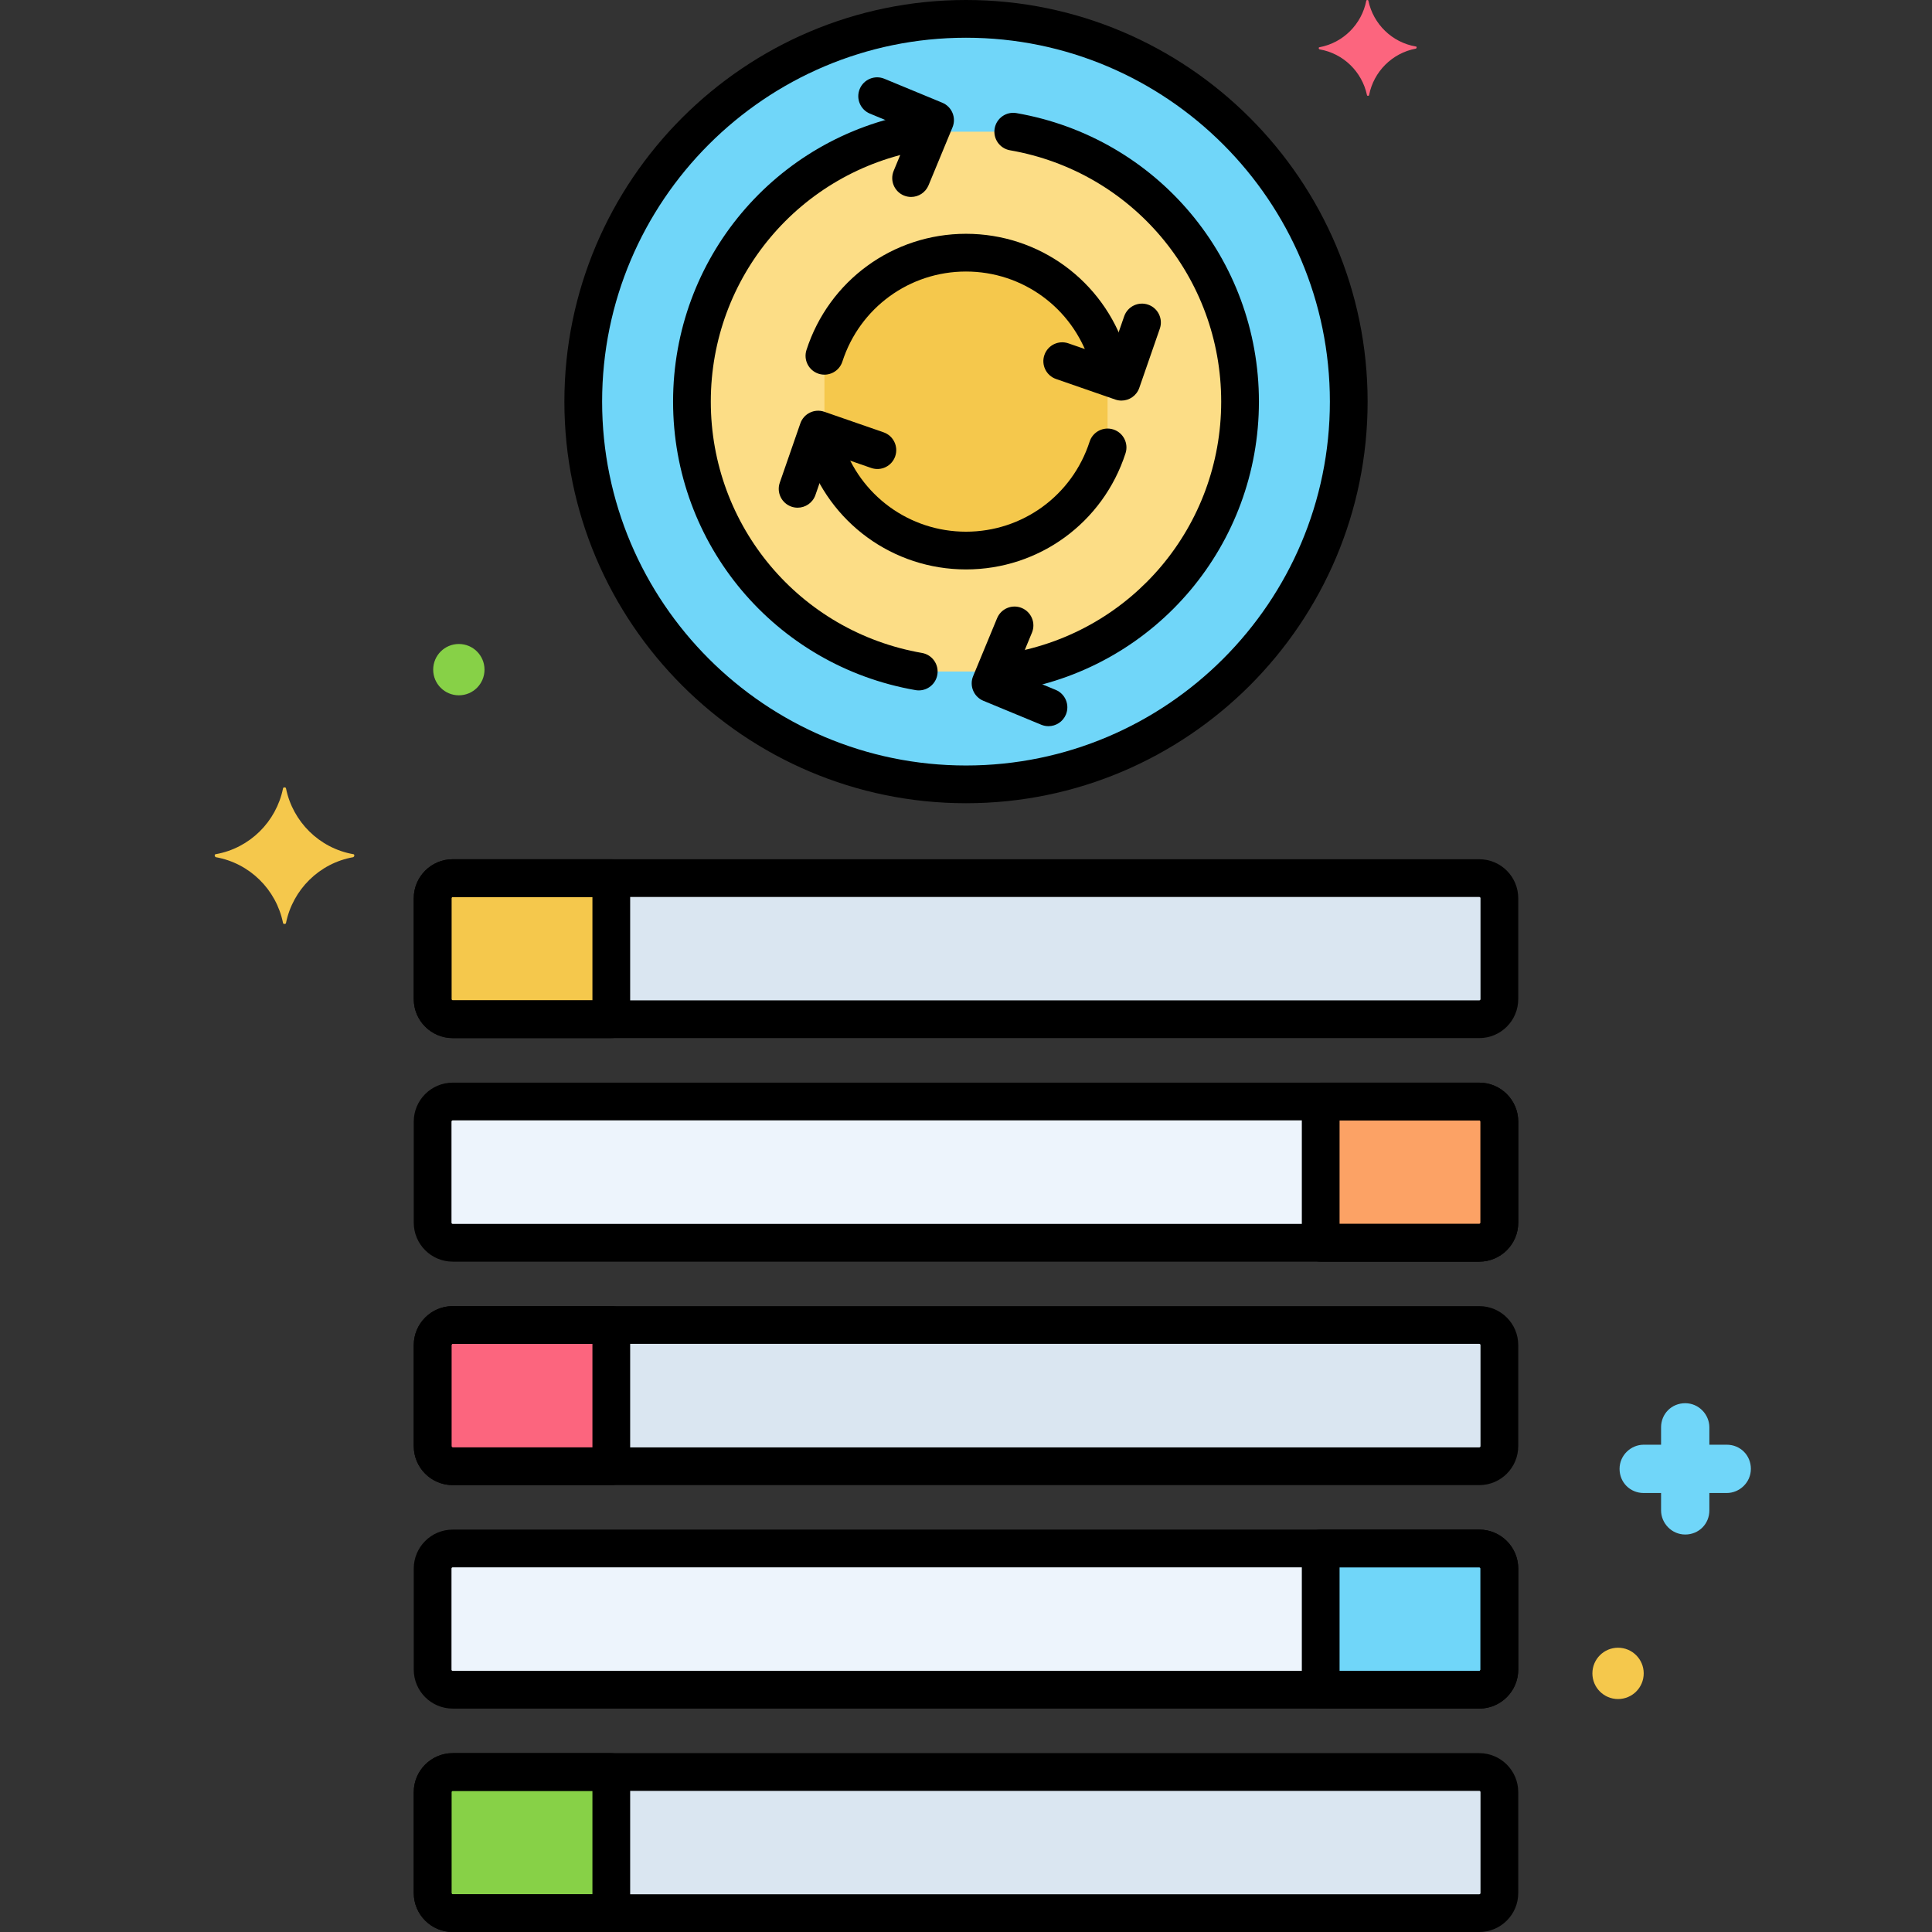 <?xml version="1.0" encoding="utf-8"?>
<!-- Generator: Adobe Illustrator 24.0.0, SVG Export Plug-In . SVG Version: 6.00 Build 0)  -->
<svg version="1.1" xmlns="http://www.w3.org/2000/svg" xmlns:xlink="http://www.w3.org/1999/xlink" x="0px" y="0px"
	 viewBox="0 0 256 256" enable-background="new 0 0 256 256" xml:space="preserve">
<rect x="0" y="0" width="256" height="256" fill="#333333" stroke="none"/>
<g id="Layer_1">
</g>
<g id="Layer_2">
</g>
<g id="Layer_3">
</g>
<g id="Layer_4">
</g>
<g id="Layer_5">
</g>
<g id="Layer_6">
	<g>
		<g>
			<g>
				<path fill="#DAE6F1" d="M196.012,234.801H59.988c-1.471,0-2.663,1.192-2.663,2.663v13.373c0,1.471,1.192,2.663,2.663,2.663
					h136.025c1.471,0,2.663-1.192,2.663-2.663v-13.373C198.675,235.993,197.483,234.801,196.012,234.801z"/>
			</g>
		</g>
		<g>
			<g>
				<path fill="#DAE6F1" d="M196.012,175.568H59.988c-1.471,0-2.663,1.192-2.663,2.663v13.393c0,1.471,1.192,2.663,2.663,2.663
					h136.025c1.471,0,2.663-1.192,2.663-2.663V178.23C198.675,176.76,197.483,175.568,196.012,175.568z"/>
			</g>
		</g>
		<g>
			<g>
				<path fill="#DAE6F1" d="M196.012,116.354H59.988c-1.471,0-2.663,1.192-2.663,2.663v13.373c0,1.471,1.192,2.663,2.663,2.663
					h136.025c1.471,0,2.663-1.192,2.663-2.663v-13.373C198.675,117.546,197.483,116.354,196.012,116.354z"/>
			</g>
		</g>
		<g>
			<g>
				<path fill="#EDF4FC" d="M196.012,205.179H59.988c-1.471,0-2.663,1.192-2.663,2.663v13.393c0,1.471,1.192,2.663,2.663,2.663
					h136.025c1.471,0,2.663-1.192,2.663-2.663v-13.393C198.675,206.372,197.483,205.179,196.012,205.179z"/>
			</g>
		</g>
		<g>
			<g>
				<path fill="#EDF4FC" d="M196.012,145.956H59.988c-1.471,0-2.663,1.192-2.663,2.663v13.393c0,1.471,1.192,2.663,2.663,2.663
					h136.025c1.471,0,2.663-1.192,2.663-2.663v-13.393C198.675,147.148,197.483,145.956,196.012,145.956z"/>
			</g>
		</g>
		<g>
			<g>
				<path fill="#87D147" d="M59.988,234.801c-1.471,0-2.663,1.192-2.663,2.663v13.373c0,1.471,1.192,2.663,2.663,2.663H81v-18.699
					H59.988z"/>
			</g>
		</g>
		<g>
			<g>
				<path fill="#FC657E" d="M59.988,175.568c-1.471,0-2.663,1.192-2.663,2.663v13.393c0,1.471,1.192,2.663,2.663,2.663H81v-18.719
					H59.988z"/>
			</g>
		</g>
		<g>
			<g>
				<path fill="#F5C84C" d="M59.988,116.354c-1.471,0-2.663,1.192-2.663,2.663v13.373c0,1.471,1.192,2.663,2.663,2.663H81v-18.699
					H59.988z"/>
			</g>
		</g>
		<g>
			<g>
				<path fill="#70D6F9" d="M196.013,205.179H175v18.718h21.013c1.471,0,2.663-1.192,2.663-2.663v-13.393
					C198.675,206.372,197.483,205.179,196.013,205.179z"/>
			</g>
		</g>
		<g>
			<g>
				<path fill="#FCA265" d="M196.013,145.956H175v18.719h21.013c1.471,0,2.663-1.192,2.663-2.663v-13.393
					C198.675,147.148,197.483,145.956,196.013,145.956z"/>
			</g>
		</g>
		<g>
			<g>
				
					<ellipse transform="matrix(0.707 -0.707 0.707 0.707 -0.139 106.096)" fill="#70D6F9" cx="128" cy="53.216" rx="50.716" ry="50.716"/>
			</g>
		</g>
		<g>
			<g>
				<path fill="#FCDD86" d="M134.261,17.45h-12.522c-17.071,2.968-30.054,17.846-30.054,35.766s12.983,32.798,30.054,35.766h12.522
					c17.071-2.968,30.054-17.846,30.054-35.766S151.332,20.418,134.261,17.45z"/>
			</g>
		</g>
		<g>
			<g>
				<path fill="#F5C84C" d="M128,33.479c-8.778,0-16.196,5.74-18.759,13.665v12.143c2.563,7.925,9.981,13.665,18.759,13.665
					s16.196-5.74,18.759-13.665V47.144C144.196,39.22,136.778,33.479,128,33.479z"/>
			</g>
		</g>
		<g>
			<g>
				<path fill="#F5C84C" d="M46.8,113.182c-4.5-0.8-8-4.3-8.9-8.7c0-0.2-0.4-0.2-0.4,0c-0.9,4.4-4.4,7.9-8.9,8.7
					c-0.2,0-0.2,0.3,0,0.4c4.5,0.8,8,4.3,8.9,8.7c0,0.2,0.4,0.2,0.4,0c0.9-4.4,4.4-7.9,8.9-8.7C47,113.482,47,113.182,46.8,113.182z
					"/>
			</g>
		</g>
		<g>
			<g>
				<path fill="#FC657E" d="M187.609,6.162c-3.162-0.538-5.636-2.975-6.29-6.057c-0.001-0.14-0.282-0.138-0.281,0.002
					c-0.608,3.092-3.046,5.566-6.199,6.151c-0.14,0.001-0.139,0.212,0.002,0.281c3.162,0.538,5.636,2.975,6.29,6.057
					c0.001,0.14,0.282,0.138,0.281-0.002c0.608-3.092,3.046-5.566,6.199-6.151C187.751,6.371,187.749,6.161,187.609,6.162z"/>
			</g>
		</g>
		<g>
			<g>
				<path fill="#70D6F9" d="M228.8,191.432h-2.3v-2.3c0-1.7-1.4-3.2-3.2-3.2s-3.2,1.4-3.2,3.2v2.3h-2.3c-1.7,0-3.2,1.4-3.2,3.2
					c0,1.8,1.4,3.2,3.2,3.2h2.3v2.3c0,1.7,1.4,3.2,3.2,3.2s3.2-1.4,3.2-3.2v-2.3h2.3c1.7,0,3.2-1.4,3.2-3.2
					C232,192.832,230.6,191.432,228.8,191.432z"/>
			</g>
		</g>
		<g>
			<g>
				<path fill="#F5C84C" d="M214.4,218.332c-1.878,0-3.4,1.522-3.4,3.4s1.522,3.4,3.4,3.4c1.878,0,3.4-1.522,3.4-3.4
					S216.278,218.332,214.4,218.332z"/>
			</g>
		</g>
		<g>
			<g>
				<path fill="#87D147" d="M60.8,85.332c-1.878,0-3.4,1.522-3.4,3.4s1.522,3.4,3.4,3.4c1.878,0,3.4-1.522,3.4-3.4
					S62.678,85.332,60.8,85.332z"/>
			</g>
		</g>
		<g>
			<g>
				<g>
					<path d="M128,0C98.657,0,74.784,23.873,74.784,53.216S98.657,106.432,128,106.432s53.216-23.873,53.216-53.216S157.343,0,128,0
						z M128,101.432c-26.586,0-48.216-21.629-48.216-48.216S101.414,5,128,5s48.216,21.629,48.216,48.216
						S154.586,101.432,128,101.432z"/>
				</g>
			</g>
		</g>
		<g>
			<g>
				<path d="M134.689,14.987c-1.363-0.238-2.655,0.674-2.891,2.035c-0.237,1.36,0.674,2.655,2.035,2.891
					c16.214,2.819,27.982,16.825,27.982,33.303c0,16.478-11.768,30.483-27.982,33.303c-1.36,0.236-2.271,1.531-2.035,2.891
					c0.211,1.215,1.267,2.072,2.46,2.072c0.142,0,0.287-0.012,0.431-0.038c18.615-3.237,32.125-19.315,32.125-38.229
					C166.815,34.301,153.304,18.224,134.689,14.987z"/>
			</g>
		</g>
		<g>
			<g>
				<path d="M122.167,86.519c-16.214-2.82-27.982-16.826-27.982-33.303c0-16.478,11.768-30.484,27.982-33.303
					c1.36-0.236,2.271-1.531,2.035-2.891s-1.527-2.273-2.891-2.035c-18.615,3.237-32.125,19.314-32.125,38.229
					c0,18.914,13.511,34.992,32.125,38.229c0.145,0.025,0.289,0.038,0.431,0.038c1.193,0,2.249-0.857,2.46-2.072
					C124.438,88.05,123.527,86.755,122.167,86.519z"/>
			</g>
		</g>
		<g>
			<g>
				<path d="M139.885,91.413l-5.365-2.22l2.22-5.366c0.528-1.276-0.079-2.738-1.354-3.266c-1.277-0.529-2.738,0.079-3.266,1.354
					l-3.175,7.676c-0.528,1.276,0.079,2.738,1.354,3.266l7.675,3.175c0.313,0.129,0.636,0.19,0.955,0.19
					c0.981,0,1.913-0.582,2.311-1.545C141.767,93.402,141.161,91.94,139.885,91.413z"/>
			</g>
		</g>
		<g>
			<g>
				<path d="M124.858,13.611l-7.675-3.175c-1.276-0.528-2.738,0.079-3.266,1.354c-0.528,1.276,0.079,2.738,1.354,3.266l5.365,2.22
					l-2.22,5.365c-0.528,1.276,0.079,2.738,1.354,3.266c0.313,0.129,0.636,0.19,0.955,0.19c0.981,0,1.913-0.582,2.311-1.545
					l3.175-7.675C126.74,15.601,126.134,14.139,124.858,13.611z"/>
			</g>
		</g>
		<g>
			<g>
				<path d="M117.077,57.284l-7.848-2.722c-1.306-0.454-2.729,0.238-3.181,1.542l-2.722,7.848c-0.453,1.305,0.238,2.729,1.542,3.181
					c0.271,0.094,0.548,0.139,0.819,0.139c1.035,0,2.003-0.648,2.362-1.681l1.903-5.486l5.486,1.902
					c1.309,0.455,2.729-0.238,3.181-1.542C119.072,59.16,118.381,57.736,117.077,57.284z"/>
			</g>
		</g>
		<g>
			<g>
				<path d="M152.14,40.37c-1.307-0.454-2.729,0.238-3.181,1.542l-1.903,5.486l-5.486-1.902c-1.307-0.454-2.729,0.239-3.181,1.542
					c-0.453,1.305,0.238,2.729,1.542,3.181l7.848,2.722c0.271,0.094,0.548,0.139,0.819,0.139c1.035,0,2.003-0.648,2.362-1.681
					l2.722-7.848C154.135,42.247,153.444,40.822,152.14,40.37z"/>
			</g>
		</g>
		<g>
			<g>
				<path d="M149.138,46.375C146.16,37.167,137.665,30.979,128,30.979s-18.16,6.187-21.138,15.396
					c-0.425,1.314,0.296,2.723,1.609,3.148c1.315,0.423,2.723-0.296,3.148-1.609c2.309-7.139,8.891-11.935,16.38-11.935
					s14.072,4.796,16.38,11.935c0.342,1.058,1.323,1.731,2.378,1.731c0.255,0,0.514-0.039,0.77-0.122
					C148.842,49.098,149.563,47.689,149.138,46.375z"/>
			</g>
		</g>
		<g>
			<g>
				<path d="M147.529,56.908c-1.314-0.424-2.723,0.296-3.148,1.609c-2.309,7.139-8.891,11.935-16.38,11.935
					s-14.072-4.796-16.38-11.935c-0.425-1.313-1.833-2.033-3.148-1.609c-1.313,0.425-2.034,1.834-1.609,3.148
					c2.979,9.208,11.473,15.396,21.138,15.396s18.16-6.187,21.138-15.396C149.563,58.743,148.842,57.333,147.529,56.908z"/>
			</g>
		</g>
		<g>
			<g>
				<g>
					<path d="M196.013,232.301H59.987c-2.847,0-5.163,2.316-5.163,5.163v13.374c0,2.847,2.316,5.163,5.163,5.163h136.025
						c2.847,0,5.163-2.316,5.163-5.163v-13.374C201.175,234.617,198.859,232.301,196.013,232.301z M196.175,250.837
						c0,0.09-0.073,0.163-0.163,0.163H59.987c-0.09,0-0.163-0.073-0.163-0.163v-13.374c0-0.09,0.073-0.163,0.163-0.163h136.025
						c0.09,0,0.163,0.073,0.163,0.163V250.837z"/>
				</g>
			</g>
		</g>
		<g>
			<g>
				<g>
					<path d="M196.013,173.067H59.987c-2.847,0-5.163,2.316-5.163,5.163v13.393c0,2.847,2.316,5.163,5.163,5.163h136.025
						c2.847,0,5.163-2.316,5.163-5.163V178.23C201.175,175.383,198.859,173.067,196.013,173.067z M196.175,191.623
						c0,0.09-0.073,0.163-0.163,0.163H59.987c-0.09,0-0.163-0.073-0.163-0.163V178.23c0-0.09,0.073-0.163,0.163-0.163h136.025
						c0.09,0,0.163,0.073,0.163,0.163V191.623z"/>
				</g>
			</g>
		</g>
		<g>
			<g>
				<g>
					<path d="M196.013,113.854H59.987c-2.847,0-5.163,2.316-5.163,5.163v13.373c0,2.847,2.316,5.163,5.163,5.163h136.025
						c2.847,0,5.163-2.316,5.163-5.163v-13.373C201.175,116.169,198.859,113.854,196.013,113.854z M196.175,132.39
						c0,0.09-0.073,0.163-0.163,0.163H59.987c-0.09,0-0.163-0.073-0.163-0.163v-13.373c0-0.09,0.073-0.163,0.163-0.163h136.025
						c0.09,0,0.163,0.073,0.163,0.163V132.39z"/>
				</g>
			</g>
		</g>
		<g>
			<g>
				<g>
					<path d="M196.013,202.679H59.987c-2.847,0-5.163,2.316-5.163,5.163v13.393c0,2.847,2.316,5.163,5.163,5.163h136.025
						c2.847,0,5.163-2.316,5.163-5.163v-13.393C201.175,204.995,198.859,202.679,196.013,202.679z M196.175,221.235
						c0,0.09-0.073,0.163-0.163,0.163H59.987c-0.09,0-0.163-0.073-0.163-0.163v-13.393c0-0.09,0.073-0.163,0.163-0.163h136.025
						c0.09,0,0.163,0.073,0.163,0.163V221.235z"/>
				</g>
			</g>
		</g>
		<g>
			<g>
				<g>
					<path d="M196.013,143.456H59.987c-2.847,0-5.163,2.316-5.163,5.163v13.393c0,2.847,2.316,5.163,5.163,5.163h136.025
						c2.847,0,5.163-2.316,5.163-5.163v-13.393C201.175,145.771,198.859,143.456,196.013,143.456z M196.175,162.011
						c0,0.09-0.073,0.163-0.163,0.163H59.987c-0.09,0-0.163-0.073-0.163-0.163v-13.393c0-0.09,0.073-0.163,0.163-0.163h136.025
						c0.09,0,0.163,0.073,0.163,0.163V162.011z"/>
				</g>
			</g>
		</g>
		<g>
			<g>
				<g>
					<path d="M81,232.301H59.988c-2.847,0-5.163,2.316-5.163,5.163v13.374c0,2.847,2.316,5.163,5.163,5.163H81
						c1.381,0,2.5-1.119,2.5-2.5v-18.699C83.5,233.42,82.381,232.301,81,232.301z M78.5,251H59.988c-0.09,0-0.163-0.073-0.163-0.163
						v-13.374c0-0.09,0.073-0.163,0.163-0.163H78.5V251z"/>
				</g>
			</g>
		</g>
		<g>
			<g>
				<g>
					<path d="M81,173.067H59.988c-2.847,0-5.163,2.316-5.163,5.163v13.393c0,2.847,2.316,5.163,5.163,5.163H81
						c1.381,0,2.5-1.119,2.5-2.5v-18.719C83.5,174.187,82.381,173.067,81,173.067z M78.5,191.786H59.988
						c-0.09,0-0.163-0.073-0.163-0.163V178.23c0-0.09,0.073-0.163,0.163-0.163H78.5V191.786z"/>
				</g>
			</g>
		</g>
		<g>
			<g>
				<g>
					<path d="M81,113.854H59.988c-2.847,0-5.163,2.316-5.163,5.163v13.374c0,2.847,2.316,5.163,5.163,5.163H81
						c1.381,0,2.5-1.119,2.5-2.5v-18.699C83.5,114.973,82.381,113.854,81,113.854z M78.5,132.552H59.988
						c-0.09,0-0.163-0.073-0.163-0.163v-13.374c0-0.09,0.073-0.163,0.163-0.163H78.5V132.552z"/>
				</g>
			</g>
		</g>
		<g>
			<g>
				<g>
					<path d="M196.013,202.679H175c-1.381,0-2.5,1.119-2.5,2.5v18.719c0,1.381,1.119,2.5,2.5,2.5h21.013
						c2.847,0,5.163-2.316,5.163-5.163v-13.393C201.175,204.995,198.859,202.679,196.013,202.679z M196.175,221.235
						c0,0.09-0.073,0.163-0.163,0.163H177.5v-13.719h18.513c0.09,0,0.163,0.073,0.163,0.163V221.235z"/>
				</g>
			</g>
		</g>
		<g>
			<g>
				<g>
					<path d="M196.013,143.456H175c-1.381,0-2.5,1.119-2.5,2.5v18.719c0,1.381,1.119,2.5,2.5,2.5h21.013
						c2.847,0,5.163-2.316,5.163-5.163v-13.393C201.175,145.771,198.859,143.456,196.013,143.456z M196.175,162.011
						c0,0.09-0.073,0.163-0.163,0.163H177.5v-13.719h18.513c0.09,0,0.163,0.073,0.163,0.163V162.011z"/>
				</g>
			</g>
		</g>
	</g>
</g>
<g id="Layer_7">
</g>
<g id="Layer_8">
</g>
<g id="Layer_9">
</g>
<g id="Layer_10">
</g>
<g id="Layer_11">
</g>
<g id="Layer_12">
</g>
<g id="Layer_13">
</g>
<g id="Layer_14">
</g>
<g id="Layer_15">
</g>
<g id="Layer_16">
</g>
<g id="Layer_17">
</g>
<g id="Layer_18">
</g>
<g id="Layer_19">
</g>
<g id="Layer_20">
</g>
<g id="Layer_21">
</g>
<g id="Layer_22">
</g>
<g id="Layer_23">
</g>
<g id="Layer_24">
</g>
<g id="Layer_25">
</g>
<g id="Layer_26">
</g>
<g id="Layer_27">
</g>
<g id="Layer_28">
</g>
<g id="Layer_29">
</g>
<g id="Layer_30">
</g>
<g id="Layer_31">
</g>
<g id="Layer_32">
</g>
<g id="Layer_33">
</g>
<g id="Layer_34">
</g>
<g id="Layer_35">
</g>
<g id="Layer_36">
</g>
<g id="Layer_37">
</g>
<g id="Layer_38">
</g>
<g id="Layer_39">
</g>
<g id="Layer_40">
</g>
<g id="Layer_41">
</g>
<g id="Layer_42">
</g>
<g id="Layer_43">
</g>
<g id="Layer_44">
</g>
<g id="Layer_45">
</g>
<g id="Layer_46">
</g>
<g id="Layer_47">
</g>
<g id="Layer_48">
</g>
<g id="Layer_49">
</g>
<g id="Layer_50">
</g>
<g id="Layer_51">
</g>
<g id="Layer_52">
</g>
<g id="Layer_53">
</g>
<g id="Layer_54">
</g>
<g id="Layer_55">
</g>
<g id="Layer_56">
</g>
<g id="Layer_57">
</g>
<g id="Layer_58">
</g>
<g id="Layer_59">
</g>
<g id="Layer_60">
</g>
<g id="Layer_61">
</g>
<g id="Layer_62">
</g>
<g id="Layer_63">
</g>
<g id="Layer_64">
</g>
<g id="Layer_65">
</g>
<g id="Layer_66">
</g>
<g id="Layer_67">
</g>
<g id="Layer_68">
</g>
<g id="Layer_69">
</g>
<g id="Layer_70">
</g>
<g id="Layer_71">
</g>
<g id="Layer_72">
</g>
<g id="Layer_73">
</g>
<g id="Layer_74">
</g>
<g id="Layer_75">
</g>
<g id="Layer_76">
</g>
<g id="Layer_77">
</g>
<g id="Layer_78">
</g>
<g id="Layer_79">
</g>
<g id="Layer_80">
</g>
<g id="Layer_81">
</g>
<g id="Layer_82">
</g>
<g id="Layer_83">
</g>
<g id="Layer_84">
</g>
<g id="Layer_85">
</g>
<g id="Layer_86">
</g>
<g id="Layer_87">
</g>
<g id="Layer_88">
</g>
<g id="Layer_89">
</g>
<g id="Layer_90">
</g>
</svg>
